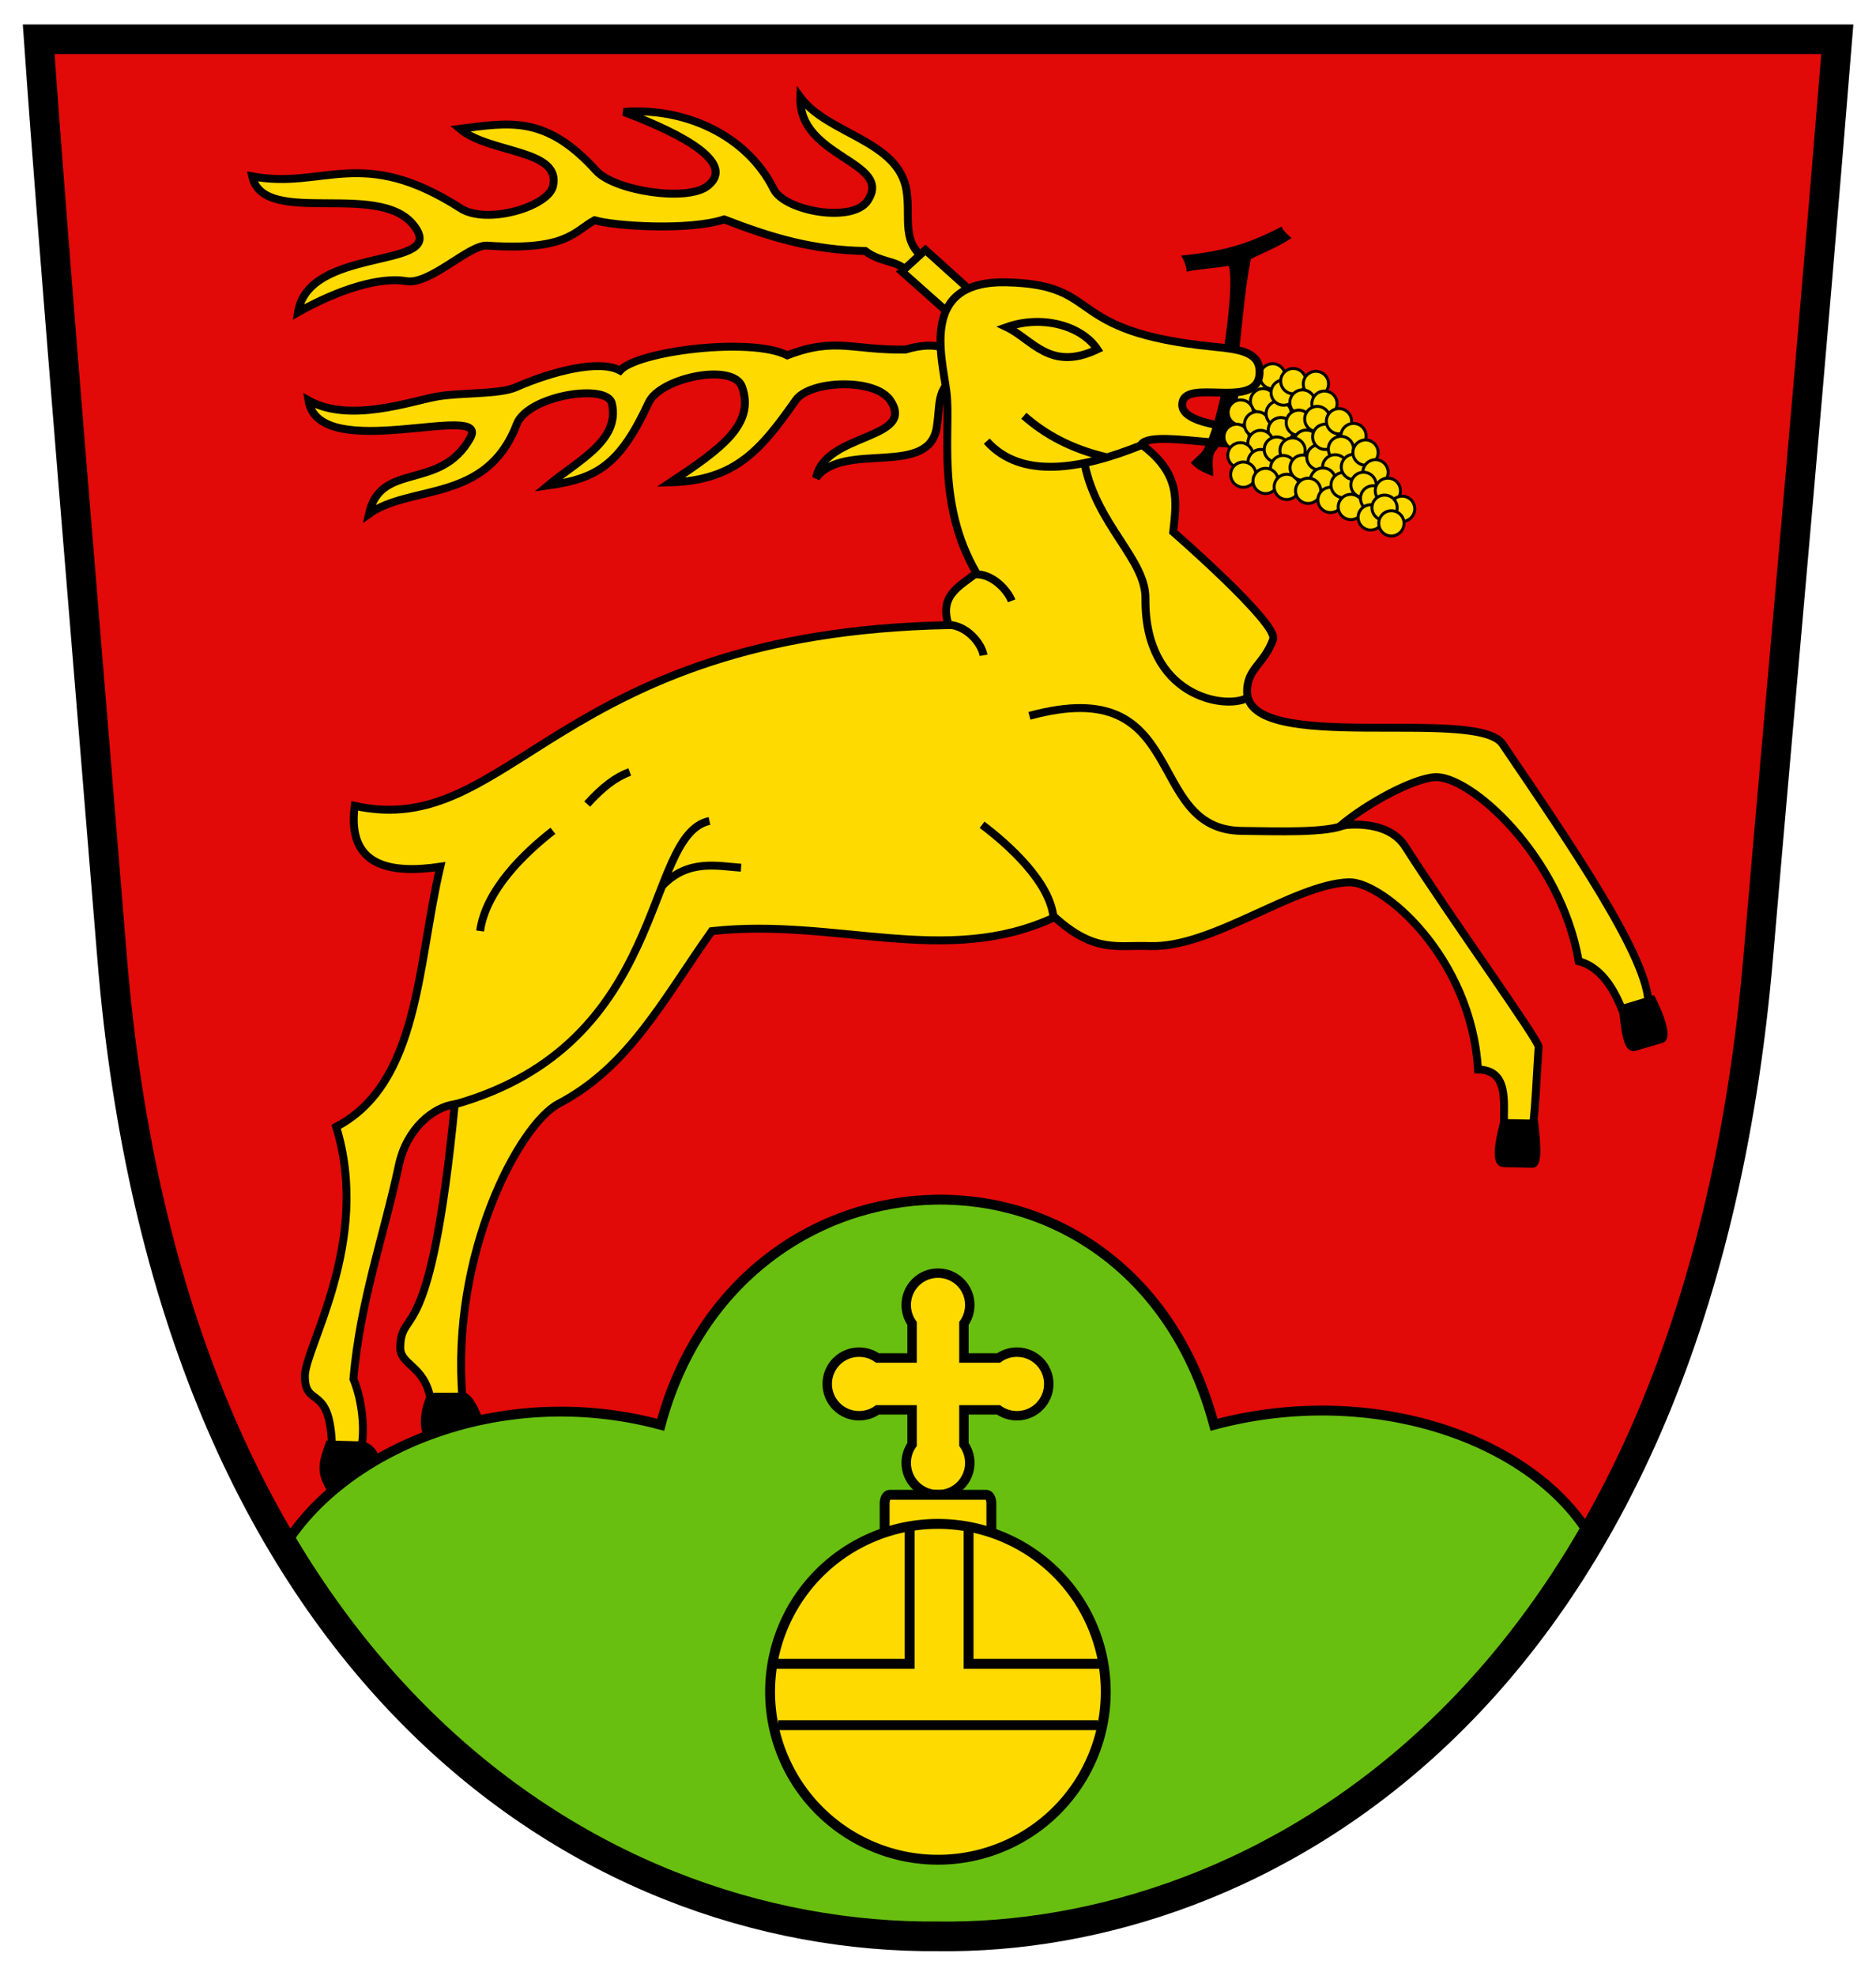<?xml version="1.0" encoding="UTF-8" standalone="no"?>
<!-- Created with Inkscape (http://www.inkscape.org/) -->
<svg
   xmlns:dc="http://purl.org/dc/elements/1.1/"
   xmlns:cc="http://creativecommons.org/ns#"
   xmlns:rdf="http://www.w3.org/1999/02/22-rdf-syntax-ns#"
   xmlns:svg="http://www.w3.org/2000/svg"
   xmlns="http://www.w3.org/2000/svg"
   xmlns:sodipodi="http://sodipodi.sourceforge.net/DTD/sodipodi-0.dtd"
   xmlns:inkscape="http://www.inkscape.org/namespaces/inkscape"
   width="190"
   height="200"
   id="svg2"
   sodipodi:version="0.32"
   inkscape:version="0.46"
   version="1.0"
   sodipodi:docname="Wappen Hirschau (Tuebingen).svg"
   inkscape:output_extension="org.inkscape.output.svg.inkscape">
  <defs
     id="defs4" />
  <sodipodi:namedview
     id="base"
     pagecolor="#ffffff"
     bordercolor="#666666"
     borderopacity="1.0"
     inkscape:pageopacity="0.0"
     inkscape:pageshadow="2"
     inkscape:zoom="0.9899495"
     inkscape:cx="112.04204"
     inkscape:cy="87.483158"
     inkscape:document-units="px"
     inkscape:current-layer="layer1"
     showgrid="false"
     inkscape:window-width="1920"
     inkscape:window-height="1150"
     inkscape:window-x="1272"
     inkscape:window-y="-8" />
  <g
     inkscape:label="Ebene 1"
     inkscape:groupmode="layer"
     id="layer1">
    <path
       sodipodi:nodetypes="ccccsc"
       id="path2391"
       d="M 3.919,3.978 L 186.081,3.978 C 183.382,37.356 180.477,68.831 178.087,96.71 C 171.551,173.339 126.383,196.421 95.102,196.017 C 59.456,196.355 17.212,169.407 11.338,96.752 C 9.103,69.108 5.47,26.19 3.919,3.978 z"
       style="fill:#e20909;fill-opacity:1;fill-rule:evenodd;stroke:none;stroke-width:3;stroke-linecap:butt;stroke-linejoin:miter;stroke-miterlimit:4;stroke-dasharray:none;stroke-opacity:1" />
    <g
       id="g1372"
       transform="matrix(0.223,0,0,0.223,-117.909,-5.547)">
      <g
         style="fill-rule:evenodd"
         id="g2190"
         transform="matrix(3.249,0,0,3.195,-708.508,-52.195)">
        <g
           id="Layer_x0020_1"
           transform="translate(-57.864,0)">
        </g>
      </g>
    </g>
    <path
       style="fill:#68bf10;fill-rule:evenodd;stroke:#000000;stroke-width:1px;stroke-linecap:butt;stroke-linejoin:miter;stroke-opacity:1;fill-opacity:1"
       d="M 28.489,157.031 C 34.37,146.845 50.521,139.84 66.911,144.232 C 74.848,114.612 114.61,113.084 122.956,144.232 C 138.953,139.945 155.397,145.653 161.233,155.762 C 130.852,211.178 58.998,207.579 28.489,157.031 z"
       id="path3157"
       sodipodi:nodetypes="ccccc" />
    <g
       id="g3181"
       transform="translate(0,3.851)">
      <path
         id="rect3170"
         d="M 95,125.028 C 93.219,125.028 91.781,126.466 91.781,128.247 C 91.781,128.947 91.996,129.593 92.375,130.122 L 92.375,133.622 L 88.875,133.622 C 88.346,133.243 87.7,133.028 87,133.028 C 85.219,133.028 83.781,134.466 83.781,136.247 C 83.781,138.028 85.219,139.466 87,139.466 C 87.7,139.466 88.346,139.251 88.875,138.872 L 92.375,138.872 L 92.375,142.372 C 91.996,142.901 91.781,143.547 91.781,144.247 C 91.781,146.028 93.219,147.466 95,147.466 C 96.781,147.466 98.219,146.028 98.219,144.247 C 98.219,143.547 98.004,142.901 97.625,142.372 L 97.625,138.872 L 101.125,138.872 C 101.654,139.251 102.3,139.466 103,139.466 C 104.781,139.466 106.219,138.028 106.219,136.247 C 106.219,134.466 104.781,133.028 103,133.028 C 102.3,133.028 101.654,133.243 101.125,133.622 L 97.625,133.622 L 97.625,130.122 C 98.004,129.593 98.219,128.947 98.219,128.247 C 98.219,126.466 96.781,125.028 95,125.028 z"
         style="opacity:1;fill:#ffda00;fill-opacity:1;fill-rule:nonzero;stroke:#000000;stroke-width:0.956;stroke-linecap:round;stroke-linejoin:miter;stroke-miterlimit:4;stroke-dasharray:none;stroke-opacity:1" />
      <path
         id="rect3168"
         d="M 90.083,147.469 L 99.917,147.469 C 100.187,147.469 100.404,147.856 100.404,148.338 L 100.404,151.387 C 100.404,151.869 100.187,152.256 99.917,152.256 L 90.083,152.256 C 89.813,152.256 89.596,151.869 89.596,151.387 L 89.596,148.338 C 89.596,147.856 89.813,147.469 90.083,147.469 z"
         style="fill:#ffda00;fill-opacity:1;fill-rule:nonzero;stroke:#000000;stroke-width:1;stroke-linecap:round;stroke-linejoin:miter;stroke-miterlimit:4;stroke-opacity:1" />
      <path
         transform="matrix(1.14,0,0,1.14,-16.202,-23.163)"
         d="M 112.449,167.172 A 14.911,14.911 0 1 1 82.627,167.172 A 14.911,14.911 0 1 1 112.449,167.172 z"
         sodipodi:ry="14.911112"
         sodipodi:rx="14.911112"
         sodipodi:cy="167.17201"
         sodipodi:cx="97.537628"
         id="path3159"
         style="opacity:1;fill:#ffda00;fill-opacity:1;fill-rule:nonzero;stroke:#000000;stroke-width:0.877;stroke-linecap:round;stroke-linejoin:miter;stroke-miterlimit:4;stroke-dasharray:none;stroke-opacity:1"
         sodipodi:type="arc" />
      <path
         d="M 78.817,170.791 L 111.209,170.791 M 78.484,164.579 L 92.129,164.579 L 92.129,150.716 M 111.745,164.579 L 98.099,164.579 L 98.099,150.716"
         style="fill:none;fill-rule:evenodd;stroke:#000000;stroke-width:1px;stroke-linecap:butt;stroke-linejoin:miter;stroke-opacity:1"
         id="path3161" />
    </g>
    <path
       style="fill:#ffda00;fill-rule:evenodd;stroke:#000000;stroke-width:0.8;stroke-linecap:butt;stroke-linejoin:miter;stroke-miterlimit:4;stroke-dasharray:none;stroke-opacity:1;fill-opacity:1"
       d="M 31.24,40.533 C 35.416,42.881 41.665,40.588 44.313,40.134 C 46.698,39.724 50.565,39.939 52.232,39.209 C 55.913,37.597 60.685,36.359 62.798,37.51 C 64.546,35.536 76.041,34.093 79.743,35.968 C 84.622,34.083 86.39,35.491 91.723,35.383 C 94.981,34.405 96.327,35.448 97.6,36.255 L 97.506,37.627 C 94.717,39.302 95.31,40.422 94.873,43.259 C 94.082,48.382 85.428,44.605 82.658,48.373 C 83.498,43.81 92.843,44.532 90.176,40.541 C 88.637,38.238 82.021,38.492 80.601,40.505 C 77.116,45.444 74.546,48.647 67.921,48.828 C 73.01,45.443 76.493,42.979 75.158,39.173 C 74.282,36.678 66.866,38.232 65.702,40.749 C 62.745,47.144 60.405,48.452 55.494,49.15 C 58.546,46.601 62.82,44.619 61.975,40.85 C 61.506,38.754 53.442,40.026 52.332,42.95 C 49.285,50.978 41.552,49.024 37.365,52.026 C 38.552,46.633 44.565,49.795 47.622,44.349 C 49.78,40.504 32.296,47.127 31.24,40.533 z"
       id="path3199"
       sodipodi:nodetypes="csscccccscsscsscsscsc" />
    <path
       style="fill:#ffda00;fill-rule:evenodd;stroke:#000000;stroke-width:0.8;stroke-linecap:butt;stroke-linejoin:miter;stroke-opacity:1;stroke-miterlimit:4;stroke-dasharray:none;fill-opacity:1"
       d="M 30.182,31.611 C 34.359,29.264 38.502,28.004 41.15,28.459 C 43.535,28.869 47.515,24.744 49.331,24.866 C 57.423,25.409 58.109,23.447 60.222,22.296 C 62.278,22.9 69.801,23.375 73.343,22.212 C 78.222,24.097 82.295,25.302 87.628,25.41 C 89.429,26.781 91.41,26.241 92.217,28.026 L 93.971,26.361 C 91.182,24.686 92.255,22.156 91.818,19.319 C 91.027,14.196 83.828,13.612 81.058,9.845 C 80.831,15.991 90.538,16.332 87.871,20.323 C 86.332,22.626 79.467,21.366 78.368,19.16 C 75.59,13.581 69.194,10.839 63.171,11.336 C 67.054,12.799 75.046,16.155 71.669,18.822 C 69.593,20.461 62.241,19.333 60.378,17.278 C 55.288,11.665 51.664,12.391 46.573,13.043 C 49.625,15.592 56.854,15.069 56.01,18.837 C 55.54,20.934 49.288,22.781 46.656,21.092 C 36.585,14.632 32.794,19.222 25.542,17.852 C 26.729,23.245 39.205,17.897 42.262,23.343 C 44.42,27.188 31.239,25.018 30.182,31.611 z"
       id="path3197"
       sodipodi:nodetypes="csscccccscsscsscsscsc" />
    <path
       style="fill:#ffda00;fill-rule:evenodd;stroke:#000000;stroke-width:0.8;stroke-linecap:butt;stroke-linejoin:miter;stroke-opacity:1;stroke-miterlimit:4;stroke-dasharray:none;fill-opacity:1"
       d="M 93.723,25.302 L 91.337,27.485 L 97.316,32.799 L 99.458,30.467 L 93.723,25.302 z"
       id="path3201"
       sodipodi:nodetypes="ccccc" />
    <path
       style="fill:#000000;fill-rule:evenodd;stroke:none;stroke-width:1px;stroke-linecap:butt;stroke-linejoin:miter;stroke-opacity:1;fill-opacity:1"
       d="M 129.812 22.938 C 126.607 24.589 124.254 25.408 119.625 25.875 C 120.059 26.595 120.193 27.232 120.188 27.5 C 121.104 27.264 123.24 27.138 124.438 26.906 C 124.841 28.013 124.483 32.276 123.75 36.531 L 125.375 36.531 C 125.804 33.154 126.023 29.537 126.688 26.219 C 128.018 25.54 129.473 25.002 130.812 24.094 C 130.565 23.9 129.924 23.36 129.812 22.938 z "
       id="path3228" />
    <path
       sodipodi:type="arc"
       style="opacity:1;fill:#ffda00;fill-opacity:1;fill-rule:nonzero;stroke:#000000;stroke-width:0.3;stroke-linecap:round;stroke-linejoin:miter;stroke-miterlimit:4;stroke-dasharray:none;stroke-opacity:1"
       id="path3332"
       sodipodi:cx="129.33794"
       sodipodi:cy="38.307804"
       sodipodi:rx="1.2782779"
       sodipodi:ry="1.2782779"
       d="M 130.616,38.308 A 1.278,1.278 0 1 1 128.06,38.308 A 1.278,1.278 0 1 1 130.616,38.308 z"
       transform="translate(-2.082,0.717)" />
    <path
       sodipodi:type="arc"
       style="opacity:1;fill:#ffda00;fill-opacity:1;fill-rule:nonzero;stroke:#000000;stroke-width:0.3;stroke-linecap:round;stroke-linejoin:miter;stroke-miterlimit:4;stroke-dasharray:none;stroke-opacity:1"
       id="path3230"
       sodipodi:cx="129.33794"
       sodipodi:cy="38.307804"
       sodipodi:rx="1.2782779"
       sodipodi:ry="1.2782779"
       d="M 130.616,38.308 A 1.278,1.278 0 1 1 128.06,38.308 A 1.278,1.278 0 1 1 130.616,38.308 z"
       transform="translate(-0.447,-0.212)" />
    <path
       sodipodi:type="arc"
       style="opacity:1;fill:#ffda00;fill-opacity:1;fill-rule:nonzero;stroke:#000000;stroke-width:0.3;stroke-linecap:round;stroke-linejoin:miter;stroke-miterlimit:4;stroke-dasharray:none;stroke-opacity:1"
       id="path3334"
       sodipodi:cx="129.33794"
       sodipodi:cy="38.307804"
       sodipodi:rx="1.2782779"
       sodipodi:ry="1.2782779"
       d="M 130.616,38.308 A 1.278,1.278 0 1 1 128.06,38.308 A 1.278,1.278 0 1 1 130.616,38.308 z"
       transform="translate(-3.489,1.567)" />
    <path
       style="fill:#ffda00;fill-rule:evenodd;stroke:#000000;stroke-width:0.8;stroke-linecap:butt;stroke-linejoin:miter;stroke-opacity:1;stroke-miterlimit:4;stroke-dasharray:none;fill-opacity:1"
       d="M 96.08,63.28 C 56.248,64.068 51.825,85.092 35.925,81.577 C 35.095,87.83 39.702,88.458 44.591,87.739 C 42.265,97.566 42.496,109.653 34.045,114.07 C 37.646,125.707 30.871,136.4 30.878,139.304 C 30.886,142.703 33.546,139.815 33.635,146.866 L 36.534,146.826 C 37.013,144.885 36.709,141.812 35.792,139.591 C 36.493,131.626 38.856,125.181 40.391,117.978 C 41.19,114.23 43.86,112.103 46.058,111.775 C 43.605,137.071 40.671,132.147 40.536,136.33 C 40.475,138.232 42.971,138.14 43.606,141.635 L 46.84,141.528 C 45.621,126.98 52.567,113.833 56.59,111.723 C 63.728,107.978 67.182,101.162 72.087,94.259 C 84.658,92.872 95.829,97.987 106.818,92.848 C 110.889,96.517 113.159,95.649 116.43,95.77 C 122.738,96.003 130.978,89.529 136.592,89.314 C 139.985,89.185 149.008,96.849 149.689,108.267 C 152.811,108.321 152.28,111.52 152.317,113.82 L 155.244,114.014 C 155.511,112.181 155.631,108.914 155.831,105.971 C 155.875,105.323 146.885,92.848 142.332,85.712 C 140.425,82.724 135.758,83.59 135.758,83.59 C 138.614,81.214 143.126,78.838 145.285,78.675 C 148.802,78.411 158.017,86.546 159.891,97.303 C 162.509,98.003 163.741,100.845 164.368,102.407 L 166.942,101.773 C 167.177,97.229 158.92,85.256 152.178,75.319 C 149.601,71.52 126.291,76.48 126.303,69.988 C 126.307,67.659 128.05,67.229 128.941,64.717 C 129.502,63.134 118.824,53.854 118.824,53.854 C 119.157,50.708 119.641,47.998 115.591,44.978 C 117.02,43.155 128.753,46.758 128.239,43.473 C 128.239,43.473 119.806,43.43 119.736,41.034 C 119.649,37.977 127.812,41.852 127.564,37.477 C 127.458,35.598 125.438,35.349 122.882,35.095 C 107.393,33.555 111.972,28.798 101.913,28.581 C 93.115,28.392 95.404,36.061 95.86,39.697 C 96.334,43.48 94.751,50.9 98.883,57.995 C 97.314,59.318 95.052,60.183 96.08,63.28 z"
       id="path3187"
       sodipodi:nodetypes="ccccscccscsccsccsscccsscscccssscccssssscc" />
    <path
       style="fill:#000000;fill-rule:evenodd;stroke:none;stroke-width:1px;stroke-linecap:butt;stroke-linejoin:miter;stroke-opacity:1;fill-opacity:1"
       d="M 33.055,145.828 L 36.915,145.921 C 37.844,146.322 38.322,146.964 38.457,147.79 L 33.44,151.314 C 31.588,148.954 32.585,147.375 33.055,145.828 z"
       id="path3189"
       sodipodi:nodetypes="ccccc" />
    <path
       style="fill:#000000;fill-opacity:1;fill-rule:evenodd;stroke:none;stroke-width:1px;stroke-linecap:butt;stroke-linejoin:miter;stroke-opacity:1"
       d="M 43.375,140.997 L 47.117,140.976 C 48.046,141.377 48.539,142.901 48.877,143.555 L 42.852,145.211 C 42.337,144.047 42.765,142.067 43.375,140.997 z"
       id="path3191"
       sodipodi:nodetypes="ccccc" />
    <path
       style="fill:#000000;fill-opacity:1;fill-rule:evenodd;stroke:none;stroke-width:1px;stroke-linecap:butt;stroke-linejoin:miter;stroke-opacity:1"
       d="M 152.005,113.28 L 155.762,113.351 C 156.049,116.16 156.347,118.413 154.986,118.211 L 152.318,118.15 C 150.888,118.12 151.364,115.709 152.005,113.28 z"
       id="path3193"
       sodipodi:nodetypes="ccccc" />
    <path
       style="fill:#000000;fill-opacity:1;fill-rule:evenodd;stroke:none;stroke-width:1px;stroke-linecap:butt;stroke-linejoin:miter;stroke-opacity:1"
       d="M 163.929,101.816 L 167.527,100.736 C 168.454,102.556 169.631,105.377 168.273,105.601 L 165.715,106.358 C 164.343,106.766 164.214,104.325 163.929,101.816 z"
       id="path3195"
       sodipodi:nodetypes="ccccc" />
    <path
       id="path3203"
       style="fill:none;fill-rule:evenodd;stroke:#000000;stroke-width:0.8;stroke-linecap:butt;stroke-linejoin:miter;stroke-opacity:1;stroke-miterlimit:4;stroke-dasharray:none;fill-opacity:1"
       d="M 48.625,94.247 C 49.199,90.082 53.157,86.315 56,84.103 M 59.467,81.399 C 61.065,79.64 62.371,78.664 63.778,78.147 M 45.913,111.84 C 67.881,105.759 65.088,84.531 71.854,83.107 M 67.124,89.624 C 69.715,86.943 72.695,87.679 75.055,87.84 M 99.465,83.492 C 102.154,85.522 106.311,89.257 106.693,92.839 M 104.256,72.467 C 120.647,67.987 115.733,84.021 125.776,84.112 C 129.354,84.145 134.558,84.362 136.346,83.443 M 126.27,70.672 C 124.045,71.842 115.909,70.524 116.011,60.588 C 116.052,56.649 111.142,53.214 109.859,47.028 M 98.806,58.143 C 100.532,58.079 102.068,59.776 102.457,60.824 M 96.042,63.243 C 97.97,63.337 99.409,65.153 99.614,66.337 M 115.695,45.029 C 109.467,47.547 103.415,48.558 99.937,44.656 M 103.697,42.091 C 105.836,43.976 108.48,45.434 112.033,46.276 M 101.953,33.118 C 105.483,31.866 109.51,32.922 111.141,35.365 C 106.338,37.649 104.561,34.355 101.953,33.118 z"
       sodipodi:nodetypes="cccccccccccsccscccccccccccc" />
    <path
       sodipodi:type="arc"
       style="opacity:1;fill:#ffda00;fill-opacity:1;fill-rule:nonzero;stroke:#000000;stroke-width:0.3;stroke-linecap:round;stroke-linejoin:miter;stroke-miterlimit:4;stroke-dasharray:none;stroke-opacity:1"
       id="path3232"
       sodipodi:cx="129.33794"
       sodipodi:cy="38.307804"
       sodipodi:rx="1.2782779"
       sodipodi:ry="1.2782779"
       d="M 130.616,38.308 A 1.278,1.278 0 1 1 128.06,38.308 A 1.278,1.278 0 1 1 130.616,38.308 z"
       transform="translate(-1.419,2.312)" />
    <path
       style="fill:#000000;fill-opacity:1;fill-rule:evenodd;stroke:none;stroke-width:1px;stroke-linecap:butt;stroke-linejoin:miter;stroke-opacity:1"
       d="M 123.762,39.528 C 123.229,41.951 122.626,44.151 121.949,45.403 C 121.833,45.751 121.178,46.268 120.606,46.841 C 121.265,47.641 122.171,47.915 122.856,48.216 C 122.925,47.712 122.662,46.64 122.981,45.841 C 124.303,44.179 125.059,41.982 125.543,39.528 L 123.762,39.528 z"
       id="path3324" />
    <path
       sodipodi:type="arc"
       style="opacity:1;fill:#ffda00;fill-opacity:1;fill-rule:nonzero;stroke:#000000;stroke-width:0.3;stroke-linecap:round;stroke-linejoin:miter;stroke-miterlimit:4;stroke-dasharray:none;stroke-opacity:1"
       id="path3234"
       sodipodi:cx="129.33794"
       sodipodi:cy="38.307804"
       sodipodi:rx="1.2782779"
       sodipodi:ry="1.2782779"
       d="M 130.616,38.308 A 1.278,1.278 0 1 1 128.06,38.308 A 1.278,1.278 0 1 1 130.616,38.308 z"
       transform="translate(-3.677,3.455)" />
    <path
       sodipodi:type="arc"
       style="opacity:1;fill:#ffda00;fill-opacity:1;fill-rule:nonzero;stroke:#000000;stroke-width:0.3;stroke-linecap:round;stroke-linejoin:miter;stroke-miterlimit:4;stroke-dasharray:none;stroke-opacity:1"
       id="path3236"
       sodipodi:cx="129.33794"
       sodipodi:cy="38.307804"
       sodipodi:rx="1.2782779"
       sodipodi:ry="1.2782779"
       d="M 130.616,38.308 A 1.278,1.278 0 1 1 128.06,38.308 A 1.278,1.278 0 1 1 130.616,38.308 z"
       transform="translate(-4.1,5.917)" />
    <path
       sodipodi:type="arc"
       style="opacity:1;fill:#ffda00;fill-opacity:1;fill-rule:nonzero;stroke:#000000;stroke-width:0.3;stroke-linecap:round;stroke-linejoin:miter;stroke-miterlimit:4;stroke-dasharray:none;stroke-opacity:1"
       id="path3238"
       sodipodi:cx="129.33794"
       sodipodi:cy="38.307804"
       sodipodi:rx="1.2782779"
       sodipodi:ry="1.2782779"
       d="M 130.616,38.308 A 1.278,1.278 0 1 1 128.06,38.308 A 1.278,1.278 0 1 1 130.616,38.308 z"
       transform="translate(-2.02,4.651)" />
    <path
       sodipodi:type="arc"
       style="opacity:1;fill:#ffda00;fill-opacity:1;fill-rule:nonzero;stroke:#000000;stroke-width:0.3;stroke-linecap:round;stroke-linejoin:miter;stroke-miterlimit:4;stroke-dasharray:none;stroke-opacity:1"
       id="path3240"
       sodipodi:cx="129.33794"
       sodipodi:cy="38.307804"
       sodipodi:rx="1.2782779"
       sodipodi:ry="1.2782779"
       d="M 130.616,38.308 A 1.278,1.278 0 1 1 128.06,38.308 A 1.278,1.278 0 1 1 130.616,38.308 z"
       transform="translate(0.169,3.566)" />
    <path
       sodipodi:type="arc"
       style="opacity:1;fill:#ffda00;fill-opacity:1;fill-rule:nonzero;stroke:#000000;stroke-width:0.3;stroke-linecap:round;stroke-linejoin:miter;stroke-miterlimit:4;stroke-dasharray:none;stroke-opacity:1"
       id="path3242"
       sodipodi:cx="129.33794"
       sodipodi:cy="38.307804"
       sodipodi:rx="1.2782779"
       sodipodi:ry="1.2782779"
       d="M 130.616,38.308 A 1.278,1.278 0 1 1 128.06,38.308 A 1.278,1.278 0 1 1 130.616,38.308 z"
       transform="translate(0.671,1.433)" />
    <path
       sodipodi:type="arc"
       style="opacity:1;fill:#ffda00;fill-opacity:1;fill-rule:nonzero;stroke:#000000;stroke-width:0.3;stroke-linecap:round;stroke-linejoin:miter;stroke-miterlimit:4;stroke-dasharray:none;stroke-opacity:1"
       id="path3244"
       sodipodi:cx="129.33794"
       sodipodi:cy="38.307804"
       sodipodi:rx="1.2782779"
       sodipodi:ry="1.2782779"
       d="M 130.616,38.308 A 1.278,1.278 0 1 1 128.06,38.308 A 1.278,1.278 0 1 1 130.616,38.308 z"
       transform="translate(1.647,0.275)" />
    <path
       sodipodi:type="arc"
       style="opacity:1;fill:#ffda00;fill-opacity:1;fill-rule:nonzero;stroke:#000000;stroke-width:0.3;stroke-linecap:round;stroke-linejoin:miter;stroke-miterlimit:4;stroke-dasharray:none;stroke-opacity:1"
       id="path3246"
       sodipodi:cx="129.33794"
       sodipodi:cy="38.307804"
       sodipodi:rx="1.2782779"
       sodipodi:ry="1.2782779"
       d="M 130.616,38.308 A 1.278,1.278 0 1 1 128.06,38.308 A 1.278,1.278 0 1 1 130.616,38.308 z"
       transform="translate(3.936,0.556)" />
    <path
       sodipodi:type="arc"
       style="opacity:1;fill:#ffda00;fill-opacity:1;fill-rule:nonzero;stroke:#000000;stroke-width:0.3;stroke-linecap:round;stroke-linejoin:miter;stroke-miterlimit:4;stroke-dasharray:none;stroke-opacity:1"
       id="path3248"
       sodipodi:cx="129.33794"
       sodipodi:cy="38.307804"
       sodipodi:rx="1.2782779"
       sodipodi:ry="1.2782779"
       d="M 130.616,38.308 A 1.278,1.278 0 1 1 128.06,38.308 A 1.278,1.278 0 1 1 130.616,38.308 z"
       transform="translate(2.575,2.437)" />
    <path
       sodipodi:type="arc"
       style="opacity:1;fill:#ffda00;fill-opacity:1;fill-rule:nonzero;stroke:#000000;stroke-width:0.3;stroke-linecap:round;stroke-linejoin:miter;stroke-miterlimit:4;stroke-dasharray:none;stroke-opacity:1"
       id="path3250"
       sodipodi:cx="129.33794"
       sodipodi:cy="38.307804"
       sodipodi:rx="1.2782779"
       sodipodi:ry="1.2782779"
       d="M 130.616,38.308 A 1.278,1.278 0 1 1 128.06,38.308 A 1.278,1.278 0 1 1 130.616,38.308 z"
       transform="translate(0.383,5.239)" />
    <path
       sodipodi:type="arc"
       style="opacity:1;fill:#ffda00;fill-opacity:1;fill-rule:nonzero;stroke:#000000;stroke-width:0.3;stroke-linecap:round;stroke-linejoin:miter;stroke-miterlimit:4;stroke-dasharray:none;stroke-opacity:1"
       id="path3252"
       sodipodi:cx="129.33794"
       sodipodi:cy="38.307804"
       sodipodi:rx="1.2782779"
       sodipodi:ry="1.2782779"
       d="M 130.616,38.308 A 1.278,1.278 0 1 1 128.06,38.308 A 1.278,1.278 0 1 1 130.616,38.308 z"
       transform="translate(-1.674,6.536)" />
    <path
       sodipodi:type="arc"
       style="opacity:1;fill:#ffda00;fill-opacity:1;fill-rule:nonzero;stroke:#000000;stroke-width:0.3;stroke-linecap:round;stroke-linejoin:miter;stroke-miterlimit:4;stroke-dasharray:none;stroke-opacity:1"
       id="path3254"
       sodipodi:cx="129.33794"
       sodipodi:cy="38.307804"
       sodipodi:rx="1.2782779"
       sodipodi:ry="1.2782779"
       d="M 130.616,38.308 A 1.278,1.278 0 1 1 128.06,38.308 A 1.278,1.278 0 1 1 130.616,38.308 z"
       transform="translate(-3.712,7.781)" />
    <path
       sodipodi:type="arc"
       style="opacity:1;fill:#ffda00;fill-opacity:1;fill-rule:nonzero;stroke:#000000;stroke-width:0.3;stroke-linecap:round;stroke-linejoin:miter;stroke-miterlimit:4;stroke-dasharray:none;stroke-opacity:1"
       id="path3256"
       sodipodi:cx="129.33794"
       sodipodi:cy="38.307804"
       sodipodi:rx="1.2782779"
       sodipodi:ry="1.2782779"
       d="M 130.616,38.308 A 1.278,1.278 0 1 1 128.06,38.308 A 1.278,1.278 0 1 1 130.616,38.308 z"
       transform="translate(-1.662,8.472)" />
    <path
       sodipodi:type="arc"
       style="opacity:1;fill:#ffda00;fill-opacity:1;fill-rule:nonzero;stroke:#000000;stroke-width:0.3;stroke-linecap:round;stroke-linejoin:miter;stroke-miterlimit:4;stroke-dasharray:none;stroke-opacity:1"
       id="path3258"
       sodipodi:cx="129.33794"
       sodipodi:cy="38.307804"
       sodipodi:rx="1.2782779"
       sodipodi:ry="1.2782779"
       d="M 130.616,38.308 A 1.278,1.278 0 1 1 128.06,38.308 A 1.278,1.278 0 1 1 130.616,38.308 z"
       transform="translate(-2.0470804e-2,7.203)" />
    <path
       sodipodi:type="arc"
       style="opacity:1;fill:#ffda00;fill-opacity:1;fill-rule:nonzero;stroke:#000000;stroke-width:0.3;stroke-linecap:round;stroke-linejoin:miter;stroke-miterlimit:4;stroke-dasharray:none;stroke-opacity:1"
       id="path3260"
       sodipodi:cx="129.33794"
       sodipodi:cy="38.307804"
       sodipodi:rx="1.2782779"
       sodipodi:ry="1.2782779"
       d="M 130.616,38.308 A 1.278,1.278 0 1 1 128.06,38.308 A 1.278,1.278 0 1 1 130.616,38.308 z"
       transform="translate(2.205,4.491)" />
    <path
       sodipodi:type="arc"
       style="opacity:1;fill:#ffda00;fill-opacity:1;fill-rule:nonzero;stroke:#000000;stroke-width:0.3;stroke-linecap:round;stroke-linejoin:miter;stroke-miterlimit:4;stroke-dasharray:none;stroke-opacity:1"
       id="path3262"
       sodipodi:cx="129.33794"
       sodipodi:cy="38.307804"
       sodipodi:rx="1.2782779"
       sodipodi:ry="1.2782779"
       d="M 130.616,38.308 A 1.278,1.278 0 1 1 128.06,38.308 A 1.278,1.278 0 1 1 130.616,38.308 z"
       transform="translate(4.803,2.554)" />
    <path
       sodipodi:type="arc"
       style="opacity:1;fill:#ffda00;fill-opacity:1;fill-rule:nonzero;stroke:#000000;stroke-width:0.3;stroke-linecap:round;stroke-linejoin:miter;stroke-miterlimit:4;stroke-dasharray:none;stroke-opacity:1"
       id="path3264"
       sodipodi:cx="129.33794"
       sodipodi:cy="38.307804"
       sodipodi:rx="1.2782779"
       sodipodi:ry="1.2782779"
       d="M 130.616,38.308 A 1.278,1.278 0 1 1 128.06,38.308 A 1.278,1.278 0 1 1 130.616,38.308 z"
       transform="translate(4.078,4.109)" />
    <path
       sodipodi:type="arc"
       style="opacity:1;fill:#ffda00;fill-opacity:1;fill-rule:nonzero;stroke:#000000;stroke-width:0.3;stroke-linecap:round;stroke-linejoin:miter;stroke-miterlimit:4;stroke-dasharray:none;stroke-opacity:1"
       id="path3266"
       sodipodi:cx="129.33794"
       sodipodi:cy="38.307804"
       sodipodi:rx="1.2782779"
       sodipodi:ry="1.2782779"
       d="M 130.616,38.308 A 1.278,1.278 0 1 1 128.06,38.308 A 1.278,1.278 0 1 1 130.616,38.308 z"
       transform="translate(2.963,6.508)" />
    <path
       sodipodi:type="arc"
       style="opacity:1;fill:#ffda00;fill-opacity:1;fill-rule:nonzero;stroke:#000000;stroke-width:0.3;stroke-linecap:round;stroke-linejoin:miter;stroke-miterlimit:4;stroke-dasharray:none;stroke-opacity:1"
       id="path3268"
       sodipodi:cx="129.33794"
       sodipodi:cy="38.307804"
       sodipodi:rx="1.2782779"
       sodipodi:ry="1.2782779"
       d="M 130.616,38.308 A 1.278,1.278 0 1 1 128.06,38.308 A 1.278,1.278 0 1 1 130.616,38.308 z"
       transform="translate(1.573,7.298)" />
    <path
       sodipodi:type="arc"
       style="opacity:1;fill:#ffda00;fill-opacity:1;fill-rule:nonzero;stroke:#000000;stroke-width:0.3;stroke-linecap:round;stroke-linejoin:miter;stroke-miterlimit:4;stroke-dasharray:none;stroke-opacity:1"
       id="path3270"
       sodipodi:cx="129.33794"
       sodipodi:cy="38.307804"
       sodipodi:rx="1.2782779"
       sodipodi:ry="1.2782779"
       d="M 130.616,38.308 A 1.278,1.278 0 1 1 128.06,38.308 A 1.278,1.278 0 1 1 130.616,38.308 z"
       transform="translate(0.62,9.075)" />
    <path
       sodipodi:type="arc"
       style="opacity:1;fill:#ffda00;fill-opacity:1;fill-rule:nonzero;stroke:#000000;stroke-width:0.3;stroke-linecap:round;stroke-linejoin:miter;stroke-miterlimit:4;stroke-dasharray:none;stroke-opacity:1"
       id="path3272"
       sodipodi:cx="129.33794"
       sodipodi:cy="38.307804"
       sodipodi:rx="1.2782779"
       sodipodi:ry="1.2782779"
       d="M 130.616,38.308 A 1.278,1.278 0 1 1 128.06,38.308 A 1.278,1.278 0 1 1 130.616,38.308 z"
       transform="translate(-3.418,9.741)" />
    <path
       sodipodi:type="arc"
       style="opacity:1;fill:#ffda00;fill-opacity:1;fill-rule:nonzero;stroke:#000000;stroke-width:0.3;stroke-linecap:round;stroke-linejoin:miter;stroke-miterlimit:4;stroke-dasharray:none;stroke-opacity:1"
       id="path3274"
       sodipodi:cx="129.33794"
       sodipodi:cy="38.307804"
       sodipodi:rx="1.2782779"
       sodipodi:ry="1.2782779"
       d="M 130.616,38.308 A 1.278,1.278 0 1 1 128.06,38.308 A 1.278,1.278 0 1 1 130.616,38.308 z"
       transform="translate(-1.16,10.379)" />
    <path
       sodipodi:type="arc"
       style="opacity:1;fill:#ffda00;fill-opacity:1;fill-rule:nonzero;stroke:#000000;stroke-width:0.3;stroke-linecap:round;stroke-linejoin:miter;stroke-miterlimit:4;stroke-dasharray:none;stroke-opacity:1"
       id="path3276"
       sodipodi:cx="129.33794"
       sodipodi:cy="38.307804"
       sodipodi:rx="1.2782779"
       sodipodi:ry="1.2782779"
       d="M 130.616,38.308 A 1.278,1.278 0 1 1 128.06,38.308 A 1.278,1.278 0 1 1 130.616,38.308 z"
       transform="translate(0.988,10.981)" />
    <path
       sodipodi:type="arc"
       style="opacity:1;fill:#ffda00;fill-opacity:1;fill-rule:nonzero;stroke:#000000;stroke-width:0.3;stroke-linecap:round;stroke-linejoin:miter;stroke-miterlimit:4;stroke-dasharray:none;stroke-opacity:1"
       id="path3278"
       sodipodi:cx="129.33794"
       sodipodi:cy="38.307804"
       sodipodi:rx="1.2782779"
       sodipodi:ry="1.2782779"
       d="M 130.616,38.308 A 1.278,1.278 0 1 1 128.06,38.308 A 1.278,1.278 0 1 1 130.616,38.308 z"
       transform="translate(2.595,9.04)" />
    <path
       sodipodi:type="arc"
       style="opacity:1;fill:#ffda00;fill-opacity:1;fill-rule:nonzero;stroke:#000000;stroke-width:0.3;stroke-linecap:round;stroke-linejoin:miter;stroke-miterlimit:4;stroke-dasharray:none;stroke-opacity:1"
       id="path3280"
       sodipodi:cx="129.33794"
       sodipodi:cy="38.307804"
       sodipodi:rx="1.2782779"
       sodipodi:ry="1.2782779"
       d="M 130.616,38.308 A 1.278,1.278 0 1 1 128.06,38.308 A 1.278,1.278 0 1 1 130.616,38.308 z"
       transform="translate(4.292,7.982)" />
    <path
       sodipodi:type="arc"
       style="opacity:1;fill:#ffda00;fill-opacity:1;fill-rule:nonzero;stroke:#000000;stroke-width:0.3;stroke-linecap:round;stroke-linejoin:miter;stroke-miterlimit:4;stroke-dasharray:none;stroke-opacity:1"
       id="path3282"
       sodipodi:cx="129.33794"
       sodipodi:cy="38.307804"
       sodipodi:rx="1.2782779"
       sodipodi:ry="1.2782779"
       d="M 130.616,38.308 A 1.278,1.278 0 1 1 128.06,38.308 A 1.278,1.278 0 1 1 130.616,38.308 z"
       transform="translate(4.88,5.913)" />
    <path
       sodipodi:type="arc"
       style="opacity:1;fill:#ffda00;fill-opacity:1;fill-rule:nonzero;stroke:#000000;stroke-width:0.3;stroke-linecap:round;stroke-linejoin:miter;stroke-miterlimit:4;stroke-dasharray:none;stroke-opacity:1"
       id="path3284"
       sodipodi:cx="129.33794"
       sodipodi:cy="38.307804"
       sodipodi:rx="1.2782779"
       sodipodi:ry="1.2782779"
       d="M 130.616,38.308 A 1.278,1.278 0 1 1 128.06,38.308 A 1.278,1.278 0 1 1 130.616,38.308 z"
       transform="translate(6.274,4.334)" />
    <path
       sodipodi:type="arc"
       style="opacity:1;fill:#ffda00;fill-opacity:1;fill-rule:nonzero;stroke:#000000;stroke-width:0.3;stroke-linecap:round;stroke-linejoin:miter;stroke-miterlimit:4;stroke-dasharray:none;stroke-opacity:1"
       id="path3286"
       sodipodi:cx="129.33794"
       sodipodi:cy="38.307804"
       sodipodi:rx="1.2782779"
       sodipodi:ry="1.2782779"
       d="M 130.616,38.308 A 1.278,1.278 0 1 1 128.06,38.308 A 1.278,1.278 0 1 1 130.616,38.308 z"
       transform="translate(7.743,5.833)" />
    <path
       sodipodi:type="arc"
       style="opacity:1;fill:#ffda00;fill-opacity:1;fill-rule:nonzero;stroke:#000000;stroke-width:0.3;stroke-linecap:round;stroke-linejoin:miter;stroke-miterlimit:4;stroke-dasharray:none;stroke-opacity:1"
       id="path3288"
       sodipodi:cx="129.33794"
       sodipodi:cy="38.307804"
       sodipodi:rx="1.2782779"
       sodipodi:ry="1.2782779"
       d="M 130.616,38.308 A 1.278,1.278 0 1 1 128.06,38.308 A 1.278,1.278 0 1 1 130.616,38.308 z"
       transform="translate(6.473,7.142)" />
    <path
       sodipodi:type="arc"
       style="opacity:1;fill:#ffda00;fill-opacity:1;fill-rule:nonzero;stroke:#000000;stroke-width:0.3;stroke-linecap:round;stroke-linejoin:miter;stroke-miterlimit:4;stroke-dasharray:none;stroke-opacity:1"
       id="path3290"
       sodipodi:cx="129.33794"
       sodipodi:cy="38.307804"
       sodipodi:rx="1.2782779"
       sodipodi:ry="1.2782779"
       d="M 130.616,38.308 A 1.278,1.278 0 1 1 128.06,38.308 A 1.278,1.278 0 1 1 130.616,38.308 z"
       transform="translate(5.884,9.001)" />
    <path
       sodipodi:type="arc"
       style="opacity:1;fill:#ffda00;fill-opacity:1;fill-rule:nonzero;stroke:#000000;stroke-width:0.3;stroke-linecap:round;stroke-linejoin:miter;stroke-miterlimit:4;stroke-dasharray:none;stroke-opacity:1"
       id="path3292"
       sodipodi:cx="129.33794"
       sodipodi:cy="38.307804"
       sodipodi:rx="1.2782779"
       sodipodi:ry="1.2782779"
       d="M 130.616,38.308 A 1.278,1.278 0 1 1 128.06,38.308 A 1.278,1.278 0 1 1 130.616,38.308 z"
       transform="translate(4.645,10.34)" />
    <path
       sodipodi:type="arc"
       style="opacity:1;fill:#ffda00;fill-opacity:1;fill-rule:nonzero;stroke:#000000;stroke-width:0.3;stroke-linecap:round;stroke-linejoin:miter;stroke-miterlimit:4;stroke-dasharray:none;stroke-opacity:1"
       id="path3294"
       sodipodi:cx="129.33794"
       sodipodi:cy="38.307804"
       sodipodi:rx="1.2782779"
       sodipodi:ry="1.2782779"
       d="M 130.616,38.308 A 1.278,1.278 0 1 1 128.06,38.308 A 1.278,1.278 0 1 1 130.616,38.308 z"
       transform="translate(3.152,11.377)" />
    <path
       sodipodi:type="arc"
       style="opacity:1;fill:#ffda00;fill-opacity:1;fill-rule:nonzero;stroke:#000000;stroke-width:0.3;stroke-linecap:round;stroke-linejoin:miter;stroke-miterlimit:4;stroke-dasharray:none;stroke-opacity:1"
       id="path3296"
       sodipodi:cx="129.33794"
       sodipodi:cy="38.307804"
       sodipodi:rx="1.2782779"
       sodipodi:ry="1.2782779"
       d="M 130.616,38.308 A 1.278,1.278 0 1 1 128.06,38.308 A 1.278,1.278 0 1 1 130.616,38.308 z"
       transform="translate(5.417,12.299)" />
    <path
       sodipodi:type="arc"
       style="opacity:1;fill:#ffda00;fill-opacity:1;fill-rule:nonzero;stroke:#000000;stroke-width:0.3;stroke-linecap:round;stroke-linejoin:miter;stroke-miterlimit:4;stroke-dasharray:none;stroke-opacity:1"
       id="path3298"
       sodipodi:cx="129.33794"
       sodipodi:cy="38.307804"
       sodipodi:rx="1.2782779"
       sodipodi:ry="1.2782779"
       d="M 130.616,38.308 A 1.278,1.278 0 1 1 128.06,38.308 A 1.278,1.278 0 1 1 130.616,38.308 z"
       transform="translate(6.74,10.801)" />
    <path
       sodipodi:type="arc"
       style="opacity:1;fill:#ffda00;fill-opacity:1;fill-rule:nonzero;stroke:#000000;stroke-width:0.3;stroke-linecap:round;stroke-linejoin:miter;stroke-miterlimit:4;stroke-dasharray:none;stroke-opacity:1"
       id="path3300"
       sodipodi:cx="129.33794"
       sodipodi:cy="38.307804"
       sodipodi:rx="1.2782779"
       sodipodi:ry="1.2782779"
       d="M 130.616,38.308 A 1.278,1.278 0 1 1 128.06,38.308 A 1.278,1.278 0 1 1 130.616,38.308 z"
       transform="translate(7.785,8.957)" />
    <path
       sodipodi:type="arc"
       style="opacity:1;fill:#ffda00;fill-opacity:1;fill-rule:nonzero;stroke:#000000;stroke-width:0.3;stroke-linecap:round;stroke-linejoin:miter;stroke-miterlimit:4;stroke-dasharray:none;stroke-opacity:1"
       id="path3302"
       sodipodi:cx="129.33794"
       sodipodi:cy="38.307804"
       sodipodi:rx="1.2782779"
       sodipodi:ry="1.2782779"
       d="M 130.616,38.308 A 1.278,1.278 0 1 1 128.06,38.308 A 1.278,1.278 0 1 1 130.616,38.308 z"
       transform="translate(8.963,7.506)" />
    <path
       sodipodi:type="arc"
       style="opacity:1;fill:#ffda00;fill-opacity:1;fill-rule:nonzero;stroke:#000000;stroke-width:0.3;stroke-linecap:round;stroke-linejoin:miter;stroke-miterlimit:4;stroke-dasharray:none;stroke-opacity:1"
       id="path3304"
       sodipodi:cx="129.33794"
       sodipodi:cy="38.307804"
       sodipodi:rx="1.2782779"
       sodipodi:ry="1.2782779"
       d="M 130.616,38.308 A 1.278,1.278 0 1 1 128.06,38.308 A 1.278,1.278 0 1 1 130.616,38.308 z"
       transform="translate(9.972,9.504)" />
    <path
       sodipodi:type="arc"
       style="opacity:1;fill:#ffda00;fill-opacity:1;fill-rule:nonzero;stroke:#000000;stroke-width:0.3;stroke-linecap:round;stroke-linejoin:miter;stroke-miterlimit:4;stroke-dasharray:none;stroke-opacity:1"
       id="path3306"
       sodipodi:cx="129.33794"
       sodipodi:cy="38.307804"
       sodipodi:rx="1.2782779"
       sodipodi:ry="1.2782779"
       d="M 130.616,38.308 A 1.278,1.278 0 1 1 128.06,38.308 A 1.278,1.278 0 1 1 130.616,38.308 z"
       transform="translate(8.76,10.777)" />
    <path
       sodipodi:type="arc"
       style="opacity:1;fill:#ffda00;fill-opacity:1;fill-rule:nonzero;stroke:#000000;stroke-width:0.3;stroke-linecap:round;stroke-linejoin:miter;stroke-miterlimit:4;stroke-dasharray:none;stroke-opacity:1"
       id="path3308"
       sodipodi:cx="129.33794"
       sodipodi:cy="38.307804"
       sodipodi:rx="1.2782779"
       sodipodi:ry="1.2782779"
       d="M 130.616,38.308 A 1.278,1.278 0 1 1 128.06,38.308 A 1.278,1.278 0 1 1 130.616,38.308 z"
       transform="translate(7.474,13.014)" />
    <path
       sodipodi:type="arc"
       style="opacity:1;fill:#ffda00;fill-opacity:1;fill-rule:nonzero;stroke:#000000;stroke-width:0.3;stroke-linecap:round;stroke-linejoin:miter;stroke-miterlimit:4;stroke-dasharray:none;stroke-opacity:1"
       id="path3310"
       sodipodi:cx="129.33794"
       sodipodi:cy="38.307804"
       sodipodi:rx="1.2782779"
       sodipodi:ry="1.2782779"
       d="M 130.616,38.308 A 1.278,1.278 0 1 1 128.06,38.308 A 1.278,1.278 0 1 1 130.616,38.308 z"
       transform="translate(9.728,12.141)" />
    <path
       sodipodi:type="arc"
       style="opacity:1;fill:#ffda00;fill-opacity:1;fill-rule:nonzero;stroke:#000000;stroke-width:0.3;stroke-linecap:round;stroke-linejoin:miter;stroke-miterlimit:4;stroke-dasharray:none;stroke-opacity:1"
       id="path3312"
       sodipodi:cx="129.33794"
       sodipodi:cy="38.307804"
       sodipodi:rx="1.2782779"
       sodipodi:ry="1.2782779"
       d="M 130.616,38.308 A 1.278,1.278 0 1 1 128.06,38.308 A 1.278,1.278 0 1 1 130.616,38.308 z"
       transform="translate(9.487,14.069)" />
    <path
       sodipodi:type="arc"
       style="opacity:1;fill:#ffda00;fill-opacity:1;fill-rule:nonzero;stroke:#000000;stroke-width:0.3;stroke-linecap:round;stroke-linejoin:miter;stroke-miterlimit:4;stroke-dasharray:none;stroke-opacity:1"
       id="path3314"
       sodipodi:cx="129.33794"
       sodipodi:cy="38.307804"
       sodipodi:rx="1.2782779"
       sodipodi:ry="1.2782779"
       d="M 130.616,38.308 A 1.278,1.278 0 1 1 128.06,38.308 A 1.278,1.278 0 1 1 130.616,38.308 z"
       transform="translate(11.223,11.373)" />
    <path
       sodipodi:type="arc"
       style="opacity:1;fill:#ffda00;fill-opacity:1;fill-rule:nonzero;stroke:#000000;stroke-width:0.3;stroke-linecap:round;stroke-linejoin:miter;stroke-miterlimit:4;stroke-dasharray:none;stroke-opacity:1"
       id="path3316"
       sodipodi:cx="129.33794"
       sodipodi:cy="38.307804"
       sodipodi:rx="1.2782779"
       sodipodi:ry="1.2782779"
       d="M 130.616,38.308 A 1.278,1.278 0 1 1 128.06,38.308 A 1.278,1.278 0 1 1 130.616,38.308 z"
       transform="translate(12.67,13.201)" />
    <path
       sodipodi:type="arc"
       style="opacity:1;fill:#ffda00;fill-opacity:1;fill-rule:nonzero;stroke:#000000;stroke-width:0.3;stroke-linecap:round;stroke-linejoin:miter;stroke-miterlimit:4;stroke-dasharray:none;stroke-opacity:1"
       id="path3318"
       sodipodi:cx="129.33794"
       sodipodi:cy="38.307804"
       sodipodi:rx="1.2782779"
       sodipodi:ry="1.2782779"
       d="M 130.616,38.308 A 1.278,1.278 0 1 1 128.06,38.308 A 1.278,1.278 0 1 1 130.616,38.308 z"
       transform="translate(10.89,13.09)" />
    <path
       sodipodi:type="arc"
       style="opacity:1;fill:#ffda00;fill-opacity:1;fill-rule:nonzero;stroke:#000000;stroke-width:0.3;stroke-linecap:round;stroke-linejoin:miter;stroke-miterlimit:4;stroke-dasharray:none;stroke-opacity:1"
       id="path3322"
       sodipodi:cx="129.33794"
       sodipodi:cy="38.307804"
       sodipodi:rx="1.2782779"
       sodipodi:ry="1.2782779"
       d="M 130.616,38.308 A 1.278,1.278 0 1 1 128.06,38.308 A 1.278,1.278 0 1 1 130.616,38.308 z"
       transform="translate(11.581,14.672)" />
    <path
       style="fill:none;fill-opacity:1;fill-rule:evenodd;stroke:#000000;stroke-width:3;stroke-linecap:butt;stroke-linejoin:miter;stroke-miterlimit:4;stroke-dasharray:none;stroke-opacity:1"
       d="M 3.919,3.978 L 186.081,3.978 C 183.382,37.356 180.477,68.831 178.087,96.71 C 171.551,173.339 126.383,196.421 95.102,196.017 C 59.456,196.355 17.212,169.407 11.338,96.752 C 9.103,69.108 5.47,26.19 3.919,3.978 z"
       id="path2384"
       sodipodi:nodetypes="ccccsc" />
  </g>
</svg>

